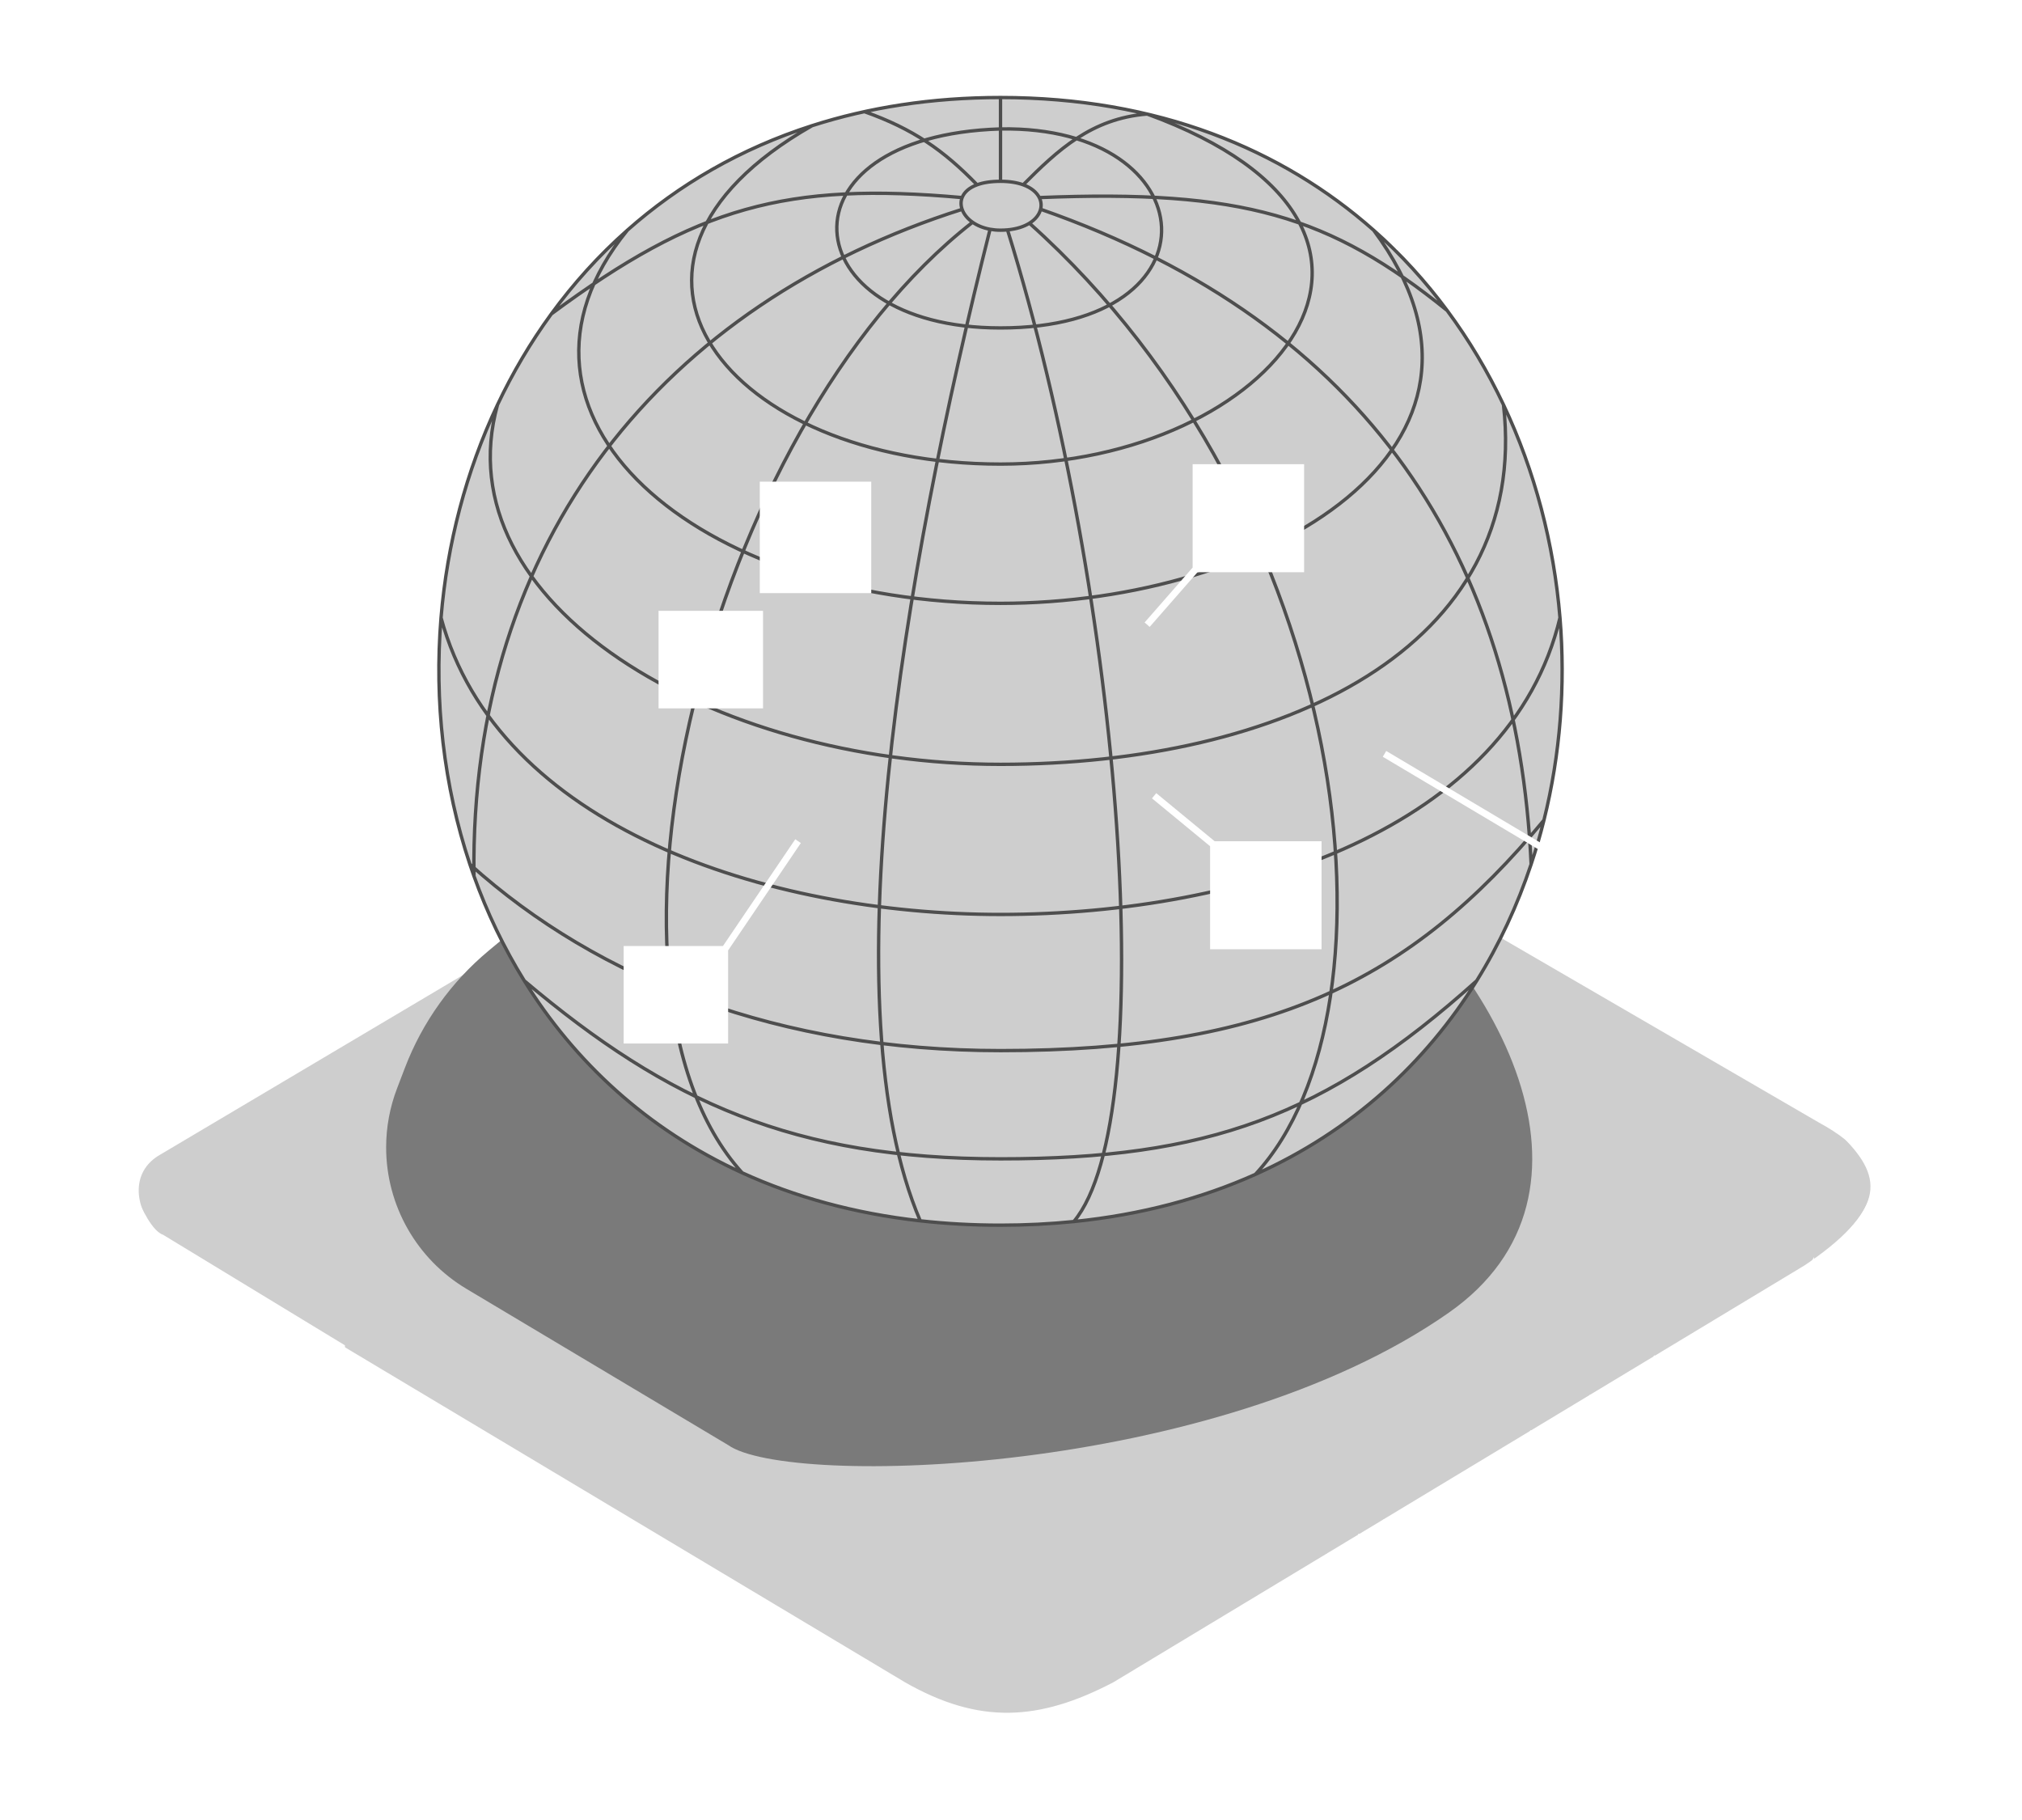 <svg width="300" height="270" viewBox="0 0 300 270" fill="none" xmlns="http://www.w3.org/2000/svg">
<path d="M165.319 249.782C154.222 255.595 145.239 256.124 134.142 249.782L23.699 183.728C19.471 179.501 18.952 173.692 23.699 171.046L134.142 105.52C144.71 99.179 154.222 99.707 165.319 105.52L269.949 166.29C282.632 173.16 278.933 180.558 267.836 187.956L165.319 249.782Z" fill="#CECECE" stroke="white" stroke-width="0.5"/>
<g filter="url(#filter0_f_342_1646)">
<path d="M118.406 102.839C127.131 97.406 136.912 97.027 148.047 98.727C160.925 100.694 172.763 106.777 183.306 114.43L197.943 125.054C222.92 143.184 240.224 177.052 214.939 194.75C180.239 219.037 116.926 220.675 108.048 214.386L69.203 191.199C61.815 186.788 57.291 178.818 57.291 170.214C57.291 167.23 57.837 164.272 58.903 161.486L60.077 158.413C62.665 151.646 66.949 145.657 72.518 141.023L118.406 102.839Z" fill="#7A7A7A"/>
</g>
<g filter="url(#filter1_d_342_1646)">
<path d="M273.12 168.403C280.295 175.333 278.565 179.543 268.893 187.427V202.752L277.348 197.996C279.689 195.895 280.073 194.452 279.99 191.654V180.029C279.916 173.107 277.993 170.943 273.12 168.403Z" fill="white"/>
</g>
<g filter="url(#filter2_d_342_1646)">
<path d="M51.178 199.581V214.906L23.171 197.996C20.528 195.882 20 193.768 20 190.069V176.858C21.057 179.501 22.642 182.671 24.227 183.2L51.178 199.581Z" fill="white"/>
</g>
<g filter="url(#filter3_d_342_1646)">
<path d="M64.388 222.831V208.035L72.843 213.32V228.116L64.388 222.831Z" fill="white"/>
</g>
<path d="M51.178 214.905L133.613 264.578M133.613 264.578V249.59M133.613 264.578C143.22 270.418 155.808 270.391 165.319 264.578M165.319 264.578L167.736 263.136M165.319 264.578V262.464M165.319 249.782V253.481M255.682 210.637L268.893 187.427V191.654M255.682 210.637L259.381 208.429M255.682 210.637L252.073 212.792M259.381 208.429L268.893 191.654M259.381 208.429L263.08 206.221M268.893 191.654V195.353M268.893 195.353L263.08 206.221M268.893 195.353V199.052M263.08 206.221L265.986 204.486M265.986 204.486L268.893 202.751V199.052M265.986 204.486L268.893 199.052M252.073 212.792L264.665 190.069M252.073 212.792L248.812 214.738M248.812 214.738L260.438 192.711M248.812 214.738L244.585 217.262M244.585 217.262L255.153 195.882M244.585 217.262L240.357 219.785M240.357 219.785L250.397 198.524M240.357 219.785L236.658 221.993M236.658 221.993L245.641 201.166M236.658 221.993L232.132 224.695M232.132 224.695L240.885 204.337M232.132 224.695L227.286 227.588M227.286 227.588L236.13 206.979M227.286 227.588L223.447 229.879M223.447 229.879L231.374 210.149M223.447 229.879L219.748 232.088M219.748 232.088L227.286 212.263M219.748 232.088L216.049 234.296M216.049 234.296L222.39 215.434M216.049 234.296L212.237 236.571M212.237 236.571L218.163 218.076M212.237 236.571L208.651 238.712M208.651 238.712L213.935 220.718M208.651 238.712L205.48 240.605M205.48 240.605L209.708 223.36M205.48 240.605L201.781 242.813M201.781 242.813L205.48 225.474M201.781 242.813L197.188 245.555M197.188 245.555L201.781 227.588M197.188 245.555L192.798 248.175M192.798 248.175L197.188 230.504M192.798 248.175L188.336 250.839M188.336 250.839L192.798 233.401M188.336 250.839L183.909 253.481M183.909 253.481C183.834 253.058 186.985 241.679 188.57 236.043M183.909 253.481L179.059 256.377M179.059 256.377L183.286 239.213M179.059 256.377L175.057 258.765M175.057 258.765L179.587 241.327M175.057 258.765L171.132 261.108M171.132 261.108L175.36 243.969M171.132 261.108L167.736 263.136M167.736 263.136L171.661 246.083M165.319 262.464L168.49 248.175M165.319 262.464V253.481M165.319 253.481L166.376 249.254" stroke="white" stroke-width="0.5"/>
<path d="M186.255 174.222C178.331 177.774 169.358 180.202 159.322 181.219C155.825 181.574 152.199 181.758 148.443 181.758C144.317 181.758 140.348 181.536 136.534 181.11C126.696 180.009 117.894 177.543 110.115 173.989C95.989 167.533 85.238 157.486 77.793 145.503C74.752 140.609 72.263 135.392 70.32 129.965C70.112 129.384 69.911 128.8 69.715 128.214C65.826 116.559 64.414 104.004 65.436 91.638C66.339 80.708 69.144 69.926 73.817 60.044C76.051 55.323 78.711 50.807 81.795 46.578C85.079 42.075 88.843 37.899 93.084 34.148C100.691 27.419 109.83 22.061 120.478 18.645C122.984 17.84 125.574 17.144 128.247 16.562C134.521 15.197 141.255 14.467 148.443 14.467C156.23 14.467 163.484 15.324 170.199 16.917C183.54 20.081 194.755 26.146 203.802 34.148C207.88 37.755 211.517 41.755 214.71 46.06C217.957 50.437 220.744 55.129 223.069 60.044C227.742 69.926 230.547 80.708 231.45 91.638C232.283 101.722 231.499 111.932 229.071 121.678C228.522 123.883 227.889 126.064 227.171 128.214C225.15 134.271 222.459 140.085 219.093 145.503C211.557 157.632 200.635 167.777 186.255 174.222Z" fill="#CECECE"/>
<path d="M148.443 26.897C149.798 26.897 150.917 27.091 151.808 27.415M148.443 26.897C147.004 26.897 145.855 27.091 144.97 27.415M148.443 26.897V19.128M148.443 14.467V19.128M148.443 14.467C138.193 14.467 128.867 15.953 120.478 18.645M148.443 14.467C171.703 14.467 190.201 22.118 203.802 34.148M151.808 27.415C156.895 22.316 161.912 17.574 170.199 16.917C217.33 34.102 188.838 68.849 148.443 68.849C108.048 68.849 84.223 39.327 120.478 18.645M151.808 27.415C153.025 27.858 153.816 28.544 154.198 29.312M144.97 27.415C140.031 22.32 135.498 19.128 128.247 16.562M144.97 27.415C143.761 27.858 143.044 28.544 142.749 29.312M148.443 19.128C114.778 20.164 117.369 48.65 148.443 48.65C181.592 48.65 179.002 18.61 148.443 19.128ZM142.749 29.312C116.724 26.977 103.306 30.647 81.795 46.578M142.749 29.312C142.535 29.871 142.543 30.472 142.749 31.055M81.795 46.578C85.079 42.075 88.843 37.899 93.084 34.148M81.795 46.578C78.711 50.807 76.051 55.323 73.817 60.044M154.198 29.312C184.282 28.094 197.329 32 214.71 46.06M154.198 29.312C154.473 29.866 154.535 30.462 154.391 31.041M214.71 46.06C211.517 41.755 207.88 37.755 203.802 34.148M214.71 46.06C217.957 50.437 220.744 55.129 223.069 60.044M154.391 31.041C203.346 48.132 225.099 83.351 227.171 128.214M154.391 31.041C154.2 31.811 153.643 32.549 152.736 33.112M227.171 128.214C227.889 126.064 228.522 123.883 229.071 121.678M227.171 128.214C225.15 134.271 222.459 140.085 219.093 145.503M152.736 33.112C200.757 76.1 209.044 149.646 186.255 174.222M152.736 33.112C151.927 33.615 150.838 33.979 149.482 34.102M186.255 174.222C178.331 177.774 169.358 180.202 159.322 181.219M186.255 174.222C200.635 167.777 211.557 157.632 219.093 145.503M149.482 34.102C149.151 34.132 148.805 34.148 148.443 34.148C147.894 34.148 147.376 34.1 146.892 34.011M149.482 34.102C166.573 89.048 172.271 165.702 159.322 181.219M159.322 181.219C155.825 181.574 152.199 181.758 148.443 181.758C144.317 181.758 140.348 181.536 136.534 181.11M146.892 34.011C133.944 85.423 123.068 149.646 136.534 181.11M146.892 34.011C145.862 33.823 144.988 33.451 144.303 32.972M136.534 181.11C126.696 180.009 117.894 177.543 110.115 173.989M144.303 32.972C104.94 63.67 84.741 146.02 110.115 173.989M144.303 32.972C143.53 32.433 142.996 31.758 142.749 31.055M110.115 173.989C95.989 167.533 85.238 157.486 77.793 145.503M142.749 31.055C98.725 45.025 69.672 79.835 70.32 129.965M70.32 129.965C70.112 129.384 69.911 128.8 69.715 128.214M70.32 129.965C72.263 135.392 74.752 140.609 77.793 145.503M120.478 18.645C109.83 22.061 100.691 27.419 93.084 34.148M93.084 34.148C70.757 61.598 103.386 89.507 148.443 89.507C187.809 89.507 227.689 66.26 203.802 34.148M73.817 60.044C65.637 89.507 105.458 113.391 148.443 113.391C189.88 113.391 227.171 96.299 223.069 60.044M73.817 60.044C69.144 69.926 66.339 80.708 65.436 91.638M223.069 60.044C227.742 69.926 230.547 80.708 231.45 91.638M231.45 91.638C224.063 122.714 184.701 135.662 148.443 135.662C113.745 135.662 73.817 122.714 65.436 91.638M231.45 91.638C232.283 101.722 231.499 111.932 229.071 121.678M65.436 91.638C64.414 104.004 65.826 116.559 69.715 128.214M229.071 121.678C209.249 145.596 188.326 155.861 148.443 155.861C115.817 155.861 88.884 145.503 69.715 128.214M219.093 145.503C196.613 165.702 179.004 171.917 148.443 171.917C117.882 171.917 99.243 163.63 77.793 145.503" stroke="#4E4E4E" stroke-width="0.5"/>
<path d="M192.988 69.367H177.45V84.386H192.988V69.367Z" fill="white"/>
<path d="M246.334 150.681V136.179H261.872V150.681H246.334Z" fill="white"/>
<path d="M180.04 140.323V125.303H195.577V140.323H180.04Z" fill="white"/>
<path d="M93.028 140.841H107.53V154.307H93.028V140.841Z" fill="white"/>
<path d="M113.227 87.494V71.956H128.765V87.494H113.227Z" fill="white"/>
<path d="M98.207 104.586V91.12H112.709V104.586H98.207Z" fill="white"/>
<path d="M229.761 1V14.984H244.263V1H229.761Z" fill="white"/>
<path d="M69.203 9.805V24.307H54.183V9.805H69.203Z" fill="white"/>
<path d="M177.45 84.386H192.988V69.367H177.45V84.386ZM177.45 84.386L170.199 92.673M205.418 111.837L246.334 136.179M246.334 136.179V150.681H261.872V136.179H246.334ZM171.235 118.052L180.04 125.303M180.04 125.303V140.323H195.577V125.303H180.04ZM118.406 124.785L107.53 140.841M107.53 140.841H93.028V154.307H107.53V140.841ZM206.972 36.737L229.761 14.984M229.761 14.984V1H244.263V14.984H229.761ZM85.777 40.362L69.203 24.307M69.203 24.307V9.805H54.183V24.307H69.203ZM113.227 71.956V87.494H128.765V71.956H113.227ZM98.207 91.12V104.586H112.709V91.12H98.207Z" stroke="white"/>
<defs>
<filter id="filter0_f_342_1646" x="41.291" y="81.83" width="202.045" height="151.681" filterUnits="userSpaceOnUse" color-interpolation-filters="sRGB">
<feFlood flood-opacity="0" result="BackgroundImageFix"/>
<feBlend mode="normal" in="SourceGraphic" in2="BackgroundImageFix" result="shape"/>
<feGaussianBlur stdDeviation="8" result="effect1_foregroundBlur_342_1646"/>
</filter>
<filter id="filter1_d_342_1646" x="248.893" y="148.403" width="51.107" height="74.349" filterUnits="userSpaceOnUse" color-interpolation-filters="sRGB">
<feFlood flood-opacity="0" result="BackgroundImageFix"/>
<feColorMatrix in="SourceAlpha" type="matrix" values="0 0 0 0 0 0 0 0 0 0 0 0 0 0 0 0 0 0 127 0" result="hardAlpha"/>
<feOffset/>
<feGaussianBlur stdDeviation="10"/>
<feComposite in2="hardAlpha" operator="out"/>
<feColorMatrix type="matrix" values="0 0 0 0 1 0 0 0 0 1 0 0 0 0 1 0 0 0 1 0"/>
<feBlend mode="normal" in2="BackgroundImageFix" result="effect1_dropShadow_342_1646"/>
<feBlend mode="normal" in="SourceGraphic" in2="effect1_dropShadow_342_1646" result="shape"/>
</filter>
<filter id="filter2_d_342_1646" x="0" y="156.858" width="71.178" height="78.047" filterUnits="userSpaceOnUse" color-interpolation-filters="sRGB">
<feFlood flood-opacity="0" result="BackgroundImageFix"/>
<feColorMatrix in="SourceAlpha" type="matrix" values="0 0 0 0 0 0 0 0 0 0 0 0 0 0 0 0 0 0 127 0" result="hardAlpha"/>
<feOffset/>
<feGaussianBlur stdDeviation="10"/>
<feComposite in2="hardAlpha" operator="out"/>
<feColorMatrix type="matrix" values="0 0 0 0 1 0 0 0 0 1 0 0 0 0 1 0 0 0 1 0"/>
<feBlend mode="normal" in2="BackgroundImageFix" result="effect1_dropShadow_342_1646"/>
<feBlend mode="normal" in="SourceGraphic" in2="effect1_dropShadow_342_1646" result="shape"/>
</filter>
<filter id="filter3_d_342_1646" x="44.388" y="188.035" width="48.455" height="60.08" filterUnits="userSpaceOnUse" color-interpolation-filters="sRGB">
<feFlood flood-opacity="0" result="BackgroundImageFix"/>
<feColorMatrix in="SourceAlpha" type="matrix" values="0 0 0 0 0 0 0 0 0 0 0 0 0 0 0 0 0 0 127 0" result="hardAlpha"/>
<feOffset/>
<feGaussianBlur stdDeviation="10"/>
<feComposite in2="hardAlpha" operator="out"/>
<feColorMatrix type="matrix" values="0 0 0 0 1 0 0 0 0 1 0 0 0 0 1 0 0 0 1 0"/>
<feBlend mode="normal" in2="BackgroundImageFix" result="effect1_dropShadow_342_1646"/>
<feBlend mode="normal" in="SourceGraphic" in2="effect1_dropShadow_342_1646" result="shape"/>
</filter>
</defs>
</svg>

